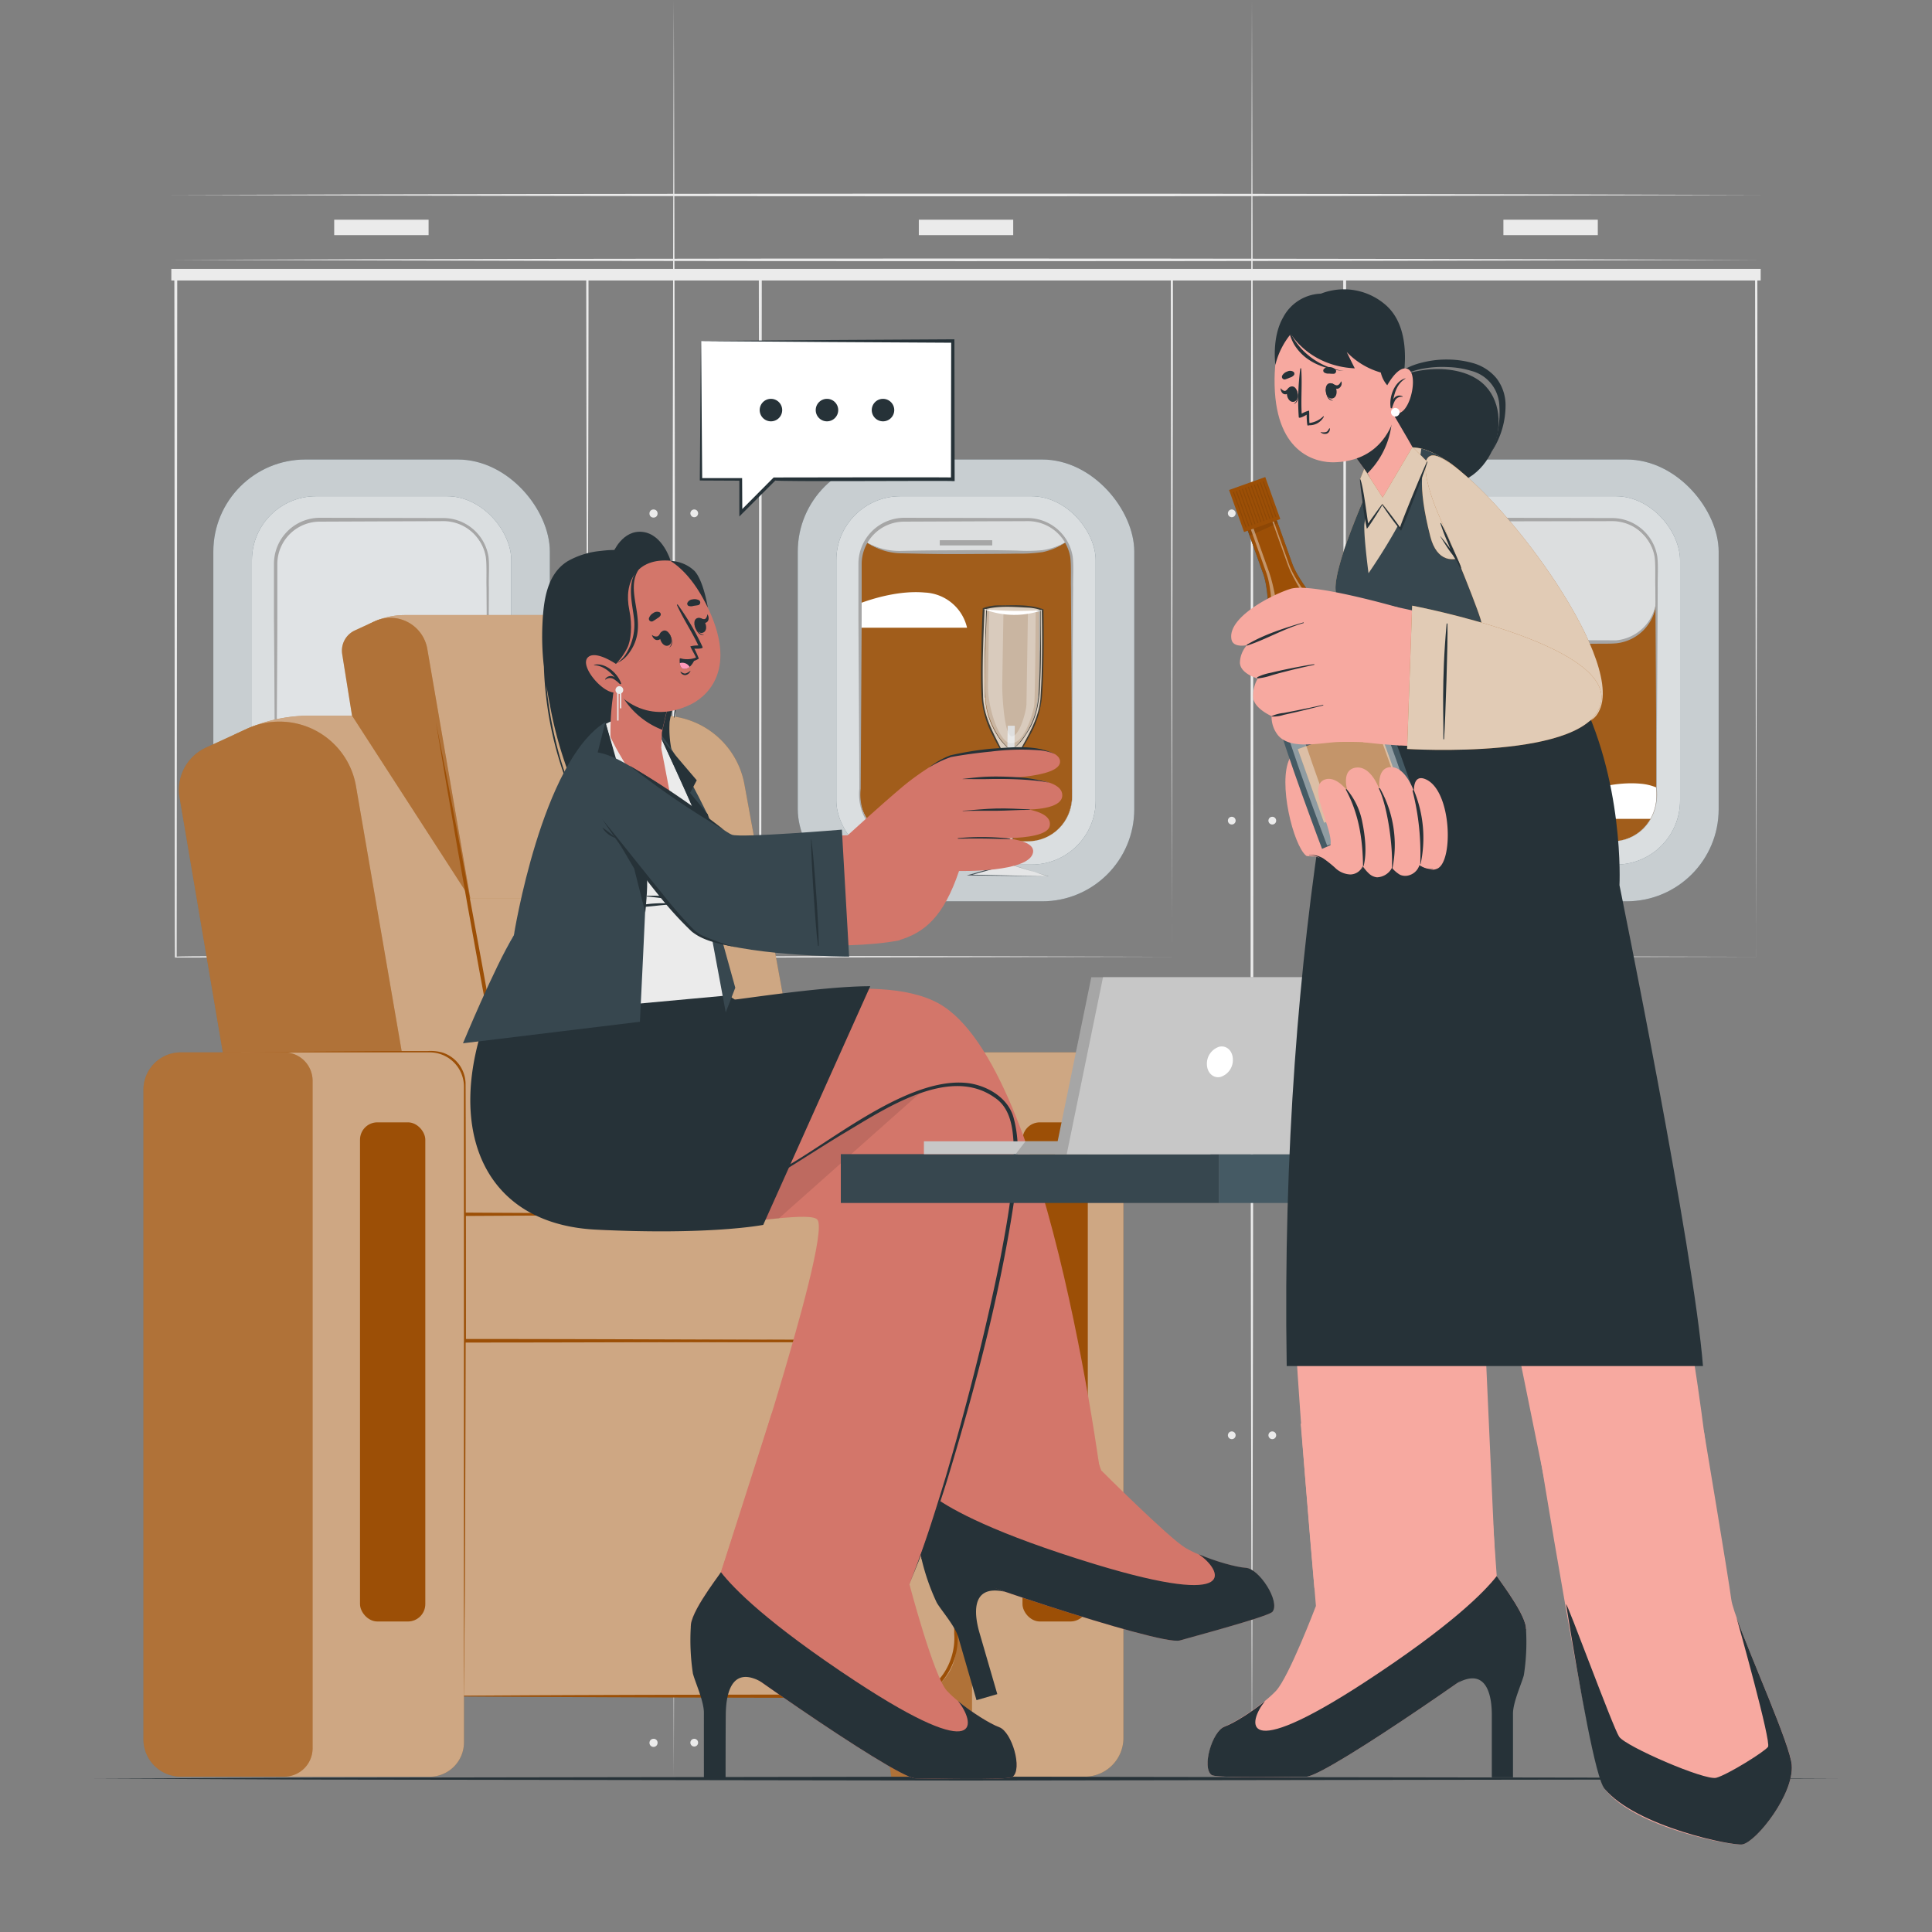 <svg xmlns="http://www.w3.org/2000/svg" viewBox="0 0 500 500"><rect x="0" y="0" width="500" height="500" fill="#808080" stroke="none"/><g id="freepik--background-complete--inject-323"><path d="M330.27,451a1,1,0,1,1-1-1A1,1,0,0,1,330.27,451Z" style="fill:#ebebeb"></path><path d="M319.78,451a1,1,0,1,1-1-1A1,1,0,0,1,319.78,451Z" style="fill:#ebebeb"></path><path d="M330.27,371.5a1,1,0,1,1-1-1.05A1,1,0,0,1,330.27,371.5Z" style="fill:#ebebeb"></path><path d="M319.78,371.5a1,1,0,1,1-1-1.05A1,1,0,0,1,319.78,371.5Z" style="fill:#ebebeb"></path><path d="M330.27,292a1.05,1.05,0,1,1-1-1A1,1,0,0,1,330.27,292Z" style="fill:#ebebeb"></path><path d="M319.78,292a1.05,1.05,0,1,1-1-1A1,1,0,0,1,319.78,292Z" style="fill:#ebebeb"></path><path d="M330.27,212.43a1,1,0,1,1-1-1.05A1,1,0,0,1,330.27,212.43Z" style="fill:#ebebeb"></path><path d="M319.78,212.43a1,1,0,1,1-1-1.05A1,1,0,0,1,319.78,212.43Z" style="fill:#ebebeb"></path><path d="M330.27,132.9a1,1,0,1,1-1-1.05A1,1,0,0,1,330.27,132.9Z" style="fill:#ebebeb"></path><path d="M319.78,132.9a1,1,0,1,1-1-1.05A1,1,0,0,1,319.78,132.9Z" style="fill:#ebebeb"></path><path d="M324,0c.46,147.29.47,312.51,0,459.8-.46-147.29-.45-312.51,0-459.8Z" style="fill:#ebebeb"></path><path d="M180.67,451a1,1,0,1,1-1-1A1,1,0,0,1,180.67,451Z" style="fill:#ebebeb"></path><path d="M170.18,451a1.05,1.05,0,1,1-1.05-1A1,1,0,0,1,170.18,451Z" style="fill:#ebebeb"></path><path d="M180.67,371.5a1,1,0,1,1-1-1.05A1,1,0,0,1,180.67,371.5Z" style="fill:#ebebeb"></path><circle cx="169.13" cy="371.5" r="1.05" style="fill:#ebebeb"></circle><path d="M180.67,292a1,1,0,1,1-2.09,0,1,1,0,0,1,2.09,0Z" style="fill:#ebebeb"></path><circle cx="169.13" cy="291.96" r="1.05" style="fill:#ebebeb"></circle><path d="M180.67,212.43a1,1,0,1,1-1-1.05A1,1,0,0,1,180.67,212.43Z" style="fill:#ebebeb"></path><path d="M170.18,212.43a1.05,1.05,0,1,1-1.05-1.05A1,1,0,0,1,170.18,212.43Z" style="fill:#ebebeb"></path><path d="M180.67,132.9a1,1,0,1,1-1-1.05A1,1,0,0,1,180.67,132.9Z" style="fill:#ebebeb"></path><circle cx="169.13" cy="132.9" r="1.05" style="fill:#ebebeb"></circle><path d="M174.38,0c.46,147.29.46,312.51,0,459.8-.46-147.29-.46-312.51,0-459.8Z" style="fill:#ebebeb"></path><rect x="44.34" y="69.59" width="411.32" height="3" style="fill:#ebebeb"></rect><path d="M455.66,67.25c-131.76.46-279.56.46-411.32,0,131.76-.46,279.56-.46,411.32,0Z" style="fill:#ebebeb"></path><path d="M455.66,50.46c-131.76.46-279.56.46-411.32,0C176.1,50,323.9,50,455.66,50.46Z" style="fill:#ebebeb"></path><rect x="237.79" y="56.86" width="24.43" height="3.99" style="fill:#ebebeb"></rect><rect x="86.49" y="56.86" width="24.43" height="3.99" style="fill:#ebebeb"></rect><rect x="389.08" y="56.86" width="24.43" height="3.99" style="fill:#ebebeb"></rect><path d="M303.25,247.61l-106.72.21c-.1,0-.08-176.65-.15-176.73v-.37h.37l106.78.09c.17.11-.4,176.62-.28,176.8Zm0,0L303,71.09c1.77.65-106.62.22-106.22.38l.37-.38L197,247.6c-1.38-.42,106.59.07,106.28,0Z" style="fill:#ebebeb"></path><path d="M454.49,247.61l-106.71.21c-.1,0-.09-176.65-.16-176.73v-.37H348l106.78.09c.18.11-.4,176.62-.28,176.8Zm0,0-.28-176.52c1.78.65-106.61.22-106.22.38l.38-.38-.16,176.51c-1.37-.42,106.59.07,106.28,0Z" style="fill:#ebebeb"></path><path d="M152,247.61l-106.72.21c-.1,0-.09-176.65-.16-176.73v-.37h.38l106.78.09c.17.11-.41,176.62-.28,176.8Zm0,0-.29-176.52c1.78.65-106.61.22-106.21.38l.37-.38L45.72,247.6c-1.37-.42,106.59.07,106.29,0Z" style="fill:#ebebeb"></path><rect x="55.21" y="118.92" width="87.09" height="114.34" rx="23.83" style="fill:#455a64"></rect><rect x="55.21" y="118.92" width="87.09" height="114.34" rx="23.83" style="fill:#fff;opacity:0.7"></rect><rect x="65.2" y="128.43" width="67.12" height="95.32" rx="16.57" style="fill:#455a64"></rect><rect x="65.2" y="128.43" width="67.12" height="95.32" rx="16.57" style="fill:#fff;opacity:0.8"></rect><rect x="71.33" y="134.46" width="54.86" height="83.27" rx="11.44" style="fill:#455a64;opacity:0.8"></rect><rect x="71.33" y="134.46" width="54.86" height="83.27" rx="11.44" style="fill:#fff;opacity:0.8"></rect><rect x="91.96" y="214.55" width="13.58" height="1.34" style="fill:#a6a6a6"></rect><path d="M114.74,217.73l-32.07.07c-7.41-.06-12.25-6.56-11.52-13.69C71.1,196,71,168.6,70.9,160c0-2.58,0-9.5,0-12v-2a11.92,11.92,0,0,1,11.9-12l32.08.07a11.87,11.87,0,0,1,11.54,10c.29,2.34,0,5.69.1,8.06,0,5.11-.19,34.34-.23,40.1,0,2.58,0,9.52,0,12,.75,7-4.15,13.53-11.49,13.52Zm0,0c7.32,0,12.17-6.47,11.4-13.52,0-2.49,0-9.44,0-12,0-5.93-.2-34.82-.23-40.1-.08-2.25.12-5.77-.19-8a11.14,11.14,0,0,0-10.85-9.24L82.77,135a11,11,0,0,0-11,11v2c0,2.49,0,9.43,0,12,0,8.75-.2,35.79-.25,44.11-.78,7,3.84,13.43,11.17,13.54l32.07.08Z" style="fill:#a6a6a6"></path></g><g id="freepik--Floor--inject-323"><polygon points="24.35 460.3 80.76 460.06 137.17 459.97 250 459.8 362.83 459.97 419.24 460.06 475.65 460.3 419.24 460.55 362.83 460.63 250 460.8 137.17 460.63 80.76 460.55 24.35 460.3" style="fill:#263238"></polygon></g><g id="freepik--Windows--inject-323"><rect x="357.7" y="118.92" width="87.09" height="114.34" rx="23.83" style="fill:#455a64"></rect><rect x="357.7" y="118.92" width="87.09" height="114.34" rx="23.83" style="fill:#fff;opacity:0.7"></rect><rect x="367.68" y="128.43" width="67.12" height="95.32" rx="16.57" style="fill:#455a64"></rect><rect x="367.68" y="128.43" width="67.12" height="95.32" rx="16.57" style="fill:#fff;opacity:0.8"></rect><rect x="373.82" y="134.46" width="54.86" height="83.27" rx="11.44" style="fill:#9C4F06;opacity:0.9"></rect><rect x="373.82" y="134.46" width="54.85" height="31.7" rx="11.44" style="fill:#455a64;opacity:0.9"></rect><rect x="373.82" y="134.46" width="54.85" height="31.7" rx="11.44" style="fill:#fff;opacity:0.8"></rect><path d="M428.67,154.72a11.59,11.59,0,0,1-10.42,11.77c-1.48.13-2.84.08-4.27.1l-12.74.07-12.73-.07c-1.43,0-2.79,0-4.27-.1a11.59,11.59,0,0,1-10.42-11.77,11.46,11.46,0,0,0,10.48,11l16.94-.07,16.95.07a11.46,11.46,0,0,0,10.48-11Z" style="fill:#a6a6a6"></path><rect x="394.45" y="163.09" width="13.58" height="1.34" style="fill:#a6a6a6"></rect><path d="M401.34,182.08H373.82v-5.44C379.67,175.36,392,174,401.34,182.08Z" style="fill:#fff"></path><path d="M428.67,203.8v2.49a11.39,11.39,0,0,1-1.48,5.63H375.31a11.29,11.29,0,0,1-1.49-5.63v-6.95a33.39,33.39,0,0,1,12.39-2.88c14.44,0,18.71,10.3,18.71,10.3s10.19-4.8,19.64-3.94A13.55,13.55,0,0,1,428.67,203.8Z" style="fill:#fff"></path><path d="M417.23,217.73l-32.07.07c-7.41-.06-12.25-6.56-11.52-13.69-.05-8.15-.2-35.51-.25-44.11,0-2.58,0-9.5,0-12v-2a11.92,11.92,0,0,1,11.9-12l32.08.07a11.88,11.88,0,0,1,11.54,10c.29,2.34.05,5.69.1,8.06,0,5.11-.19,34.34-.23,40.1,0,2.58,0,9.52,0,12,.74,7-4.15,13.53-11.49,13.52Zm0,0c7.32,0,12.17-6.47,11.4-13.52,0-2.49,0-9.44,0-12,0-5.93-.21-34.82-.23-40.1-.09-2.25.12-5.77-.19-8a11.14,11.14,0,0,0-10.85-9.24l-32.07.06a11,11,0,0,0-11,11v2c0,2.49,0,9.43,0,12-.05,8.75-.2,35.79-.25,44.11-.78,7,3.84,13.43,11.17,13.54l32.07.08Z" style="fill:#a6a6a6"></path><rect x="206.46" y="118.92" width="87.09" height="114.34" rx="23.83" style="fill:#455a64"></rect><rect x="206.46" y="118.92" width="87.09" height="114.34" rx="23.83" style="fill:#fff;opacity:0.7"></rect><rect x="216.44" y="128.43" width="67.12" height="95.32" rx="16.57" style="fill:#455a64"></rect><rect x="216.44" y="128.43" width="67.12" height="95.32" rx="16.57" style="fill:#fff;opacity:0.8"></rect><rect x="222.57" y="134.46" width="54.86" height="83.27" rx="11.44" style="fill:#9C4F06;opacity:0.9"></rect><path d="M275.92,140.24a16.61,16.61,0,0,1-9,2.65H233.08a16.64,16.64,0,0,1-9-2.65,11.5,11.5,0,0,1,10-5.78H266A11.5,11.5,0,0,1,275.92,140.24Z" style="fill:#455a64;opacity:0.9"></path><path d="M275.92,140.24a16.61,16.61,0,0,1-9,2.65H233.08a16.64,16.64,0,0,1-9-2.65,11.5,11.5,0,0,1,10-5.78H266A11.5,11.5,0,0,1,275.92,140.24Z" style="fill:#fff;opacity:0.8"></path><path d="M224.08,140.24a17.38,17.38,0,0,0,9.41,2.33l3.3-.07c4.4-.08,8.81-.07,13.21-.11s8.81,0,13.21.1a42.06,42.06,0,0,0,6.55-.11,17.21,17.21,0,0,0,6.16-2.14,16.33,16.33,0,0,1-6.07,2.64,41.85,41.85,0,0,1-6.64.4c-4.4.07-8.81.07-13.21.1s-8.81,0-13.21-.11l-3.3-.07a16.29,16.29,0,0,1-9.41-3Z" style="fill:#a6a6a6"></path><rect x="243.21" y="139.81" width="13.58" height="1.34" style="fill:#a6a6a6"></rect><path d="M250.27,162.45h-27.7v-6.32c3.69-1.36,10.4-3.36,16.78-2.78A11.76,11.76,0,0,1,250.27,162.45Z" style="fill:#fff"></path><path d="M266,217.73l-32.08.07c-7.41-.06-12.25-6.56-11.52-13.69,0-8.15-.2-35.51-.24-44.11,0-2.58,0-9.5,0-12v-2A11.92,11.92,0,0,1,234,134l32.08.07a11.86,11.86,0,0,1,11.54,10c.29,2.34.06,5.69.11,8.06-.05,5.11-.2,34.34-.24,40.1,0,2.58,0,9.52,0,12,.74,7-4.15,13.53-11.49,13.52Zm0,0c7.31,0,12.17-6.47,11.39-13.52,0-2.49,0-9.44,0-12,0-5.93-.2-34.82-.23-40.1-.08-2.25.12-5.77-.19-8a11.13,11.13,0,0,0-10.85-9.24L234,135a11,11,0,0,0-11,11v2c0,2.49,0,9.43,0,12-.05,8.75-.2,35.79-.25,44.11-.79,7,3.83,13.43,11.16,13.54l32.08.08Z" style="fill:#a6a6a6"></path></g><g id="freepik--character-1--inject-323"><path d="M236.74,272.35h44a10,10,0,0,1,10,10V449.79a10,10,0,0,1-10,10h-44a0,0,0,0,1,0,0V272.35A0,0,0,0,1,236.74,272.35Z" style="fill:#9C4F06"></path><path d="M236.74,272.35h44a10,10,0,0,1,10,10V449.79a10,10,0,0,1-10,10h-44a0,0,0,0,1,0,0V272.35A0,0,0,0,1,236.74,272.35Z" style="fill:#fff;opacity:0.5"></path><path d="M243.67,459.8h-13L202.29,272.35h41.38c4.35,0,7.88,4.37,7.88,9.76V450C251.55,455.43,248,459.8,243.67,459.8Z" style="fill:#9C4F06"></path><g style="opacity:0.2"><path d="M243.67,459.8h-13L202.29,272.35h41.38c4.35,0,7.88,4.37,7.88,9.76V450C251.55,455.43,248,459.8,243.67,459.8Z" style="fill:#fff"></path></g><rect x="264.62" y="290.46" width="16.9" height="129.18" rx="4.5" style="fill:#9C4F06"></rect><path d="M217.2,337.49h-102L60.63,190.14l2.15-1a40.2,40.2,0,0,1,17.31-3.92h91.25A21.67,21.67,0,0,1,192.66,203Z" style="fill:#9C4F06"></path><g style="opacity:0.5"><path d="M217.2,337.49h-102L60.63,190.14l2.15-1a40.2,40.2,0,0,1,17.31-3.92h91.25A21.67,21.67,0,0,1,192.66,203Z" style="fill:#fff"></path></g><path d="M115.23,337.49H68.71l-22.22-131a12,12,0,0,1,6.79-13l10.66-4.9a20.09,20.09,0,0,1,28.15,14.65Z" style="fill:#9C4F06"></path><g style="opacity:0.2"><path d="M115.23,337.49H68.71l-22.22-131a12,12,0,0,1,6.79-13l10.66-4.9a20.09,20.09,0,0,1,28.15,14.65Z" style="fill:#fff"></path></g><path d="M175.72,232.57h-54l-26.32-71,1-.5a19.46,19.46,0,0,1,8.35-1.89h48.83a10.46,10.46,0,0,1,10.28,8.58Z" style="fill:#9C4F06"></path><g style="opacity:0.5"><path d="M175.72,232.57h-54l-26.32-71,1-.5a19.46,19.46,0,0,1,8.35-1.89h48.83a10.46,10.46,0,0,1,10.28,8.58Z" style="fill:#fff"></path></g><path d="M121.72,232.57,91.1,185.19l-2.52-15.78a5.75,5.75,0,0,1,3.27-6.26L97,160.78a9.68,9.68,0,0,1,13.57,7.07Z" style="fill:#9C4F06"></path><g style="opacity:0.2"><path d="M121.72,232.57,91.1,185.19l-2.52-15.78a5.75,5.75,0,0,1,3.27-6.26L97,160.78a9.68,9.68,0,0,1,13.57,7.07Z" style="fill:#fff"></path></g><path d="M167.36,186.77c8.09,40.62,16.34,85.91,23.14,126.8-8.08-40.66-16.36-85.93-23.14-126.8Z" style="fill:#9C4F06"></path><path d="M112.8,186.77c8.08,40.62,16.33,85.91,23.13,126.8-8.08-40.66-16.35-85.93-23.13-126.8Z" style="fill:#9C4F06"></path><path d="M119.39,314.26H235.23a12.18,12.18,0,0,1,12.18,12.18v8.4A12.18,12.18,0,0,1,235.23,347H119.39a0,0,0,0,1,0,0V314.26A0,0,0,0,1,119.39,314.26Z" style="fill:#9C4F06"></path><path d="M119.39,314.26H235.23a12.18,12.18,0,0,1,12.18,12.18v8.4A12.18,12.18,0,0,1,235.23,347H119.39a0,0,0,0,1,0,0V314.26A0,0,0,0,1,119.39,314.26Z" style="fill:#fff;opacity:0.5"></path><path d="M110.07,347H234.89a12.52,12.52,0,0,1,12.52,12.52v66.85a12.52,12.52,0,0,1-12.52,12.52H110.07a0,0,0,0,1,0,0V347A0,0,0,0,1,110.07,347Z" style="fill:#9C4F06"></path><path d="M110.07,347H234.89a12.52,12.52,0,0,1,12.52,12.52v66.85a12.52,12.52,0,0,1-12.52,12.52H110.07a0,0,0,0,1,0,0V347A0,0,0,0,1,110.07,347Z" style="fill:#fff;opacity:0.5"></path><path d="M62.46,272.35c9.23-.1,32.46-.32,41.37-.34l6.89,0a11.54,11.54,0,0,1,3.53.32,8.6,8.6,0,0,1,6.24,8c.13,39.37,0,91.52-.19,131l-.23,27.58-.23-27.58c-.25-39.54-.28-91.59-.22-131a7.82,7.82,0,0,0-5.59-7.27,10.93,10.93,0,0,0-3.31-.33l-6.89,0c-8.82,0-32.28-.24-41.37-.33Z" style="fill:#9C4F06"></path><path d="M235.23,314.26c-28.69.06-86.47.26-115.16.43l.43-.43.06,32.75-.49-.48c29.21,0,72,.16,101.14.31l10.11.05c1.68,0,3.38.07,5.05,0A12.13,12.13,0,0,0,247,337.61c.63-2.85.22-7.13.34-10.08.64-6.9-5.15-13.42-12.14-13.27Zm0,0a12.24,12.24,0,0,1,11.56,8.28c1.05,2.79.54,7.1.66,10,.46,5.15-1.52,10.39-6.25,12.94-3,1.83-6.53,1.6-9.88,1.61-33.38.18-78.21.36-111.74.36V347l.06-32.75v-.43h.43c28.71.17,86.46.37,115.16.43Z" style="fill:#9C4F06"></path><path d="M113.69,438.9c35.24-.31,82.23-.32,117.29-.4h2.67c8.48.72,13.87-8,13.3-15.69,0-13.11,0-34.83,0-48-.12-3.56.33-12.48-.25-15.9-.85-5-4.33-10-9.46-11.24-1.43-.47-3.71-.2-5.21-.29h-5.34l-21.32,0c-21.24,0-64.07-.19-85.3-.33,21.29-.13,64-.33,85.3-.33l21.32,0H232a25,25,0,0,1,5.4.29c5.49,1.31,9.17,6.51,10.1,11.85.61,3.53.2,12.36.33,16.05,0,13.17,0,34.84,0,48,.54,8.17-5.23,17.26-14.21,16.5H231c-35,0-82.13-.15-117.29-.4Z" style="fill:#9C4F06"></path><path d="M62.46,272.35h48.73a8.88,8.88,0,0,1,8.88,8.88v169.7a8.88,8.88,0,0,1-8.88,8.88H62.46a0,0,0,0,1,0,0V272.35A0,0,0,0,1,62.46,272.35Z" style="fill:#9C4F06"></path><path d="M62.46,272.35h48.73a8.88,8.88,0,0,1,8.88,8.88v169.7a8.88,8.88,0,0,1-8.88,8.88H62.46a0,0,0,0,1,0,0V272.35A0,0,0,0,1,62.46,272.35Z" style="fill:#fff;opacity:0.5"></path><path d="M46.8,272.35H73.54a7.36,7.36,0,0,1,7.36,7.36V452.44a7.36,7.36,0,0,1-7.36,7.36H46.8a9.68,9.68,0,0,1-9.68-9.68V282A9.68,9.68,0,0,1,46.8,272.35Z" style="fill:#9C4F06"></path><g style="opacity:0.2"><path d="M46.8,272.35H73.54a7.36,7.36,0,0,1,7.36,7.36V452.44a7.36,7.36,0,0,1-7.36,7.36H46.8a9.68,9.68,0,0,1-9.68-9.68V282A9.68,9.68,0,0,1,46.8,272.35Z" style="fill:#fff"></path></g><rect x="93.17" y="290.46" width="16.9" height="129.18" rx="4.5" style="fill:#9C4F06"></rect><path d="M329.28,417.13c-.72.91-11.89,4.09-24,7.42-5.2,1.43-63.68-18.43-66.33-20.49s2.73-15.38,3-16.53L225.9,350.45l43.35-13.27L285,380.54s17.42,17.41,21.72,20,12.31,5,15.68,5.23S331.35,414.51,329.28,417.13Z" style="fill:#d3766a"></path><path d="M239,404.06c2.64,2.06,61.12,21.92,66.32,20.49,12.09-3.33,23.26-6.51,24-7.43,2.06-2.61-3.41-11.14-6.89-11.37-2.58-.17-7.91-1.67-12.16-3.49h0c5.67,3.89,11.57,14.25-26.87,2.56-26.08-7.95-37.05-14.11-41.4-17.24C241.58,389,236.39,402,239,404.06Z" style="fill:#263238"></path><path d="M238.43,403.16a57,57,0,0,0,4,11.6c1.16,2,4.77,6.08,5.6,9S252.72,440,252.72,440l5.38-1.56-4.61-15.88c-1.08-3.7-2.86-12.68,6.46-10.63Z" style="fill:#263238"></path><path d="M134.66,310.38c16.31,16.65,74.09.92,76.94,5.35,3.6,5.62-25,91.12-25,91.12L235.36,410s39.51-99,25.26-123.72c-9.66-16.77-51.87-7.89-77.3-9.87-7.67-.6-11.93-16.18-11.93-16.18l-45.21,2S116,291.34,134.66,310.38Z" style="fill:#d3766a"></path><path d="M244.34,277.33l-42.78,38c-17.93,1.66-54.47,7.79-66.9-4.91-18-18.42-9.1-46.3-8.51-48.09a.41.41,0,0,1,0-.09l45.2-2s4.26,15.58,11.93,16.18c1.1.08,2.25.15,3.42.2l1.2.05c.71,0,1.44,0,2.16,0s1.35,0,2,0c1.5,0,3,0,4.61,0C212.63,276.43,231,274.79,244.34,277.33Z" style="opacity:0.1"></path><path d="M262,459.87c-.94.67-12.56.58-25.1.36-5.39-.09-55.89-35.65-57.85-38.37s7-14,7.53-15l13.13-41.06,49.74.45L235.36,410s6.29,23.88,9.69,27.56,10.39,8.27,13.56,9.44S264.74,457.94,262,459.87Z" style="fill:#d3766a"></path><path d="M179.06,421.86c2,2.72,52.46,38.28,57.85,38.37,12.54.22,24.16.32,25.1-.36,2.72-1.93-.13-11.66-3.4-12.86-2.42-.89-7.12-3.83-10.68-6.78h0c4.35,5.34,7.08,16.94-26.49-5.12-22.78-15-31.58-24-34.86-28.23C185.81,408.15,177.15,419.19,179.06,421.86Z" style="fill:#263238"></path><path d="M178.79,420.85a57.84,57.84,0,0,0,.53,12.24c.56,2.21,2.86,7.18,2.85,10.17s0,16.92,0,16.92l5.61,0s0-12.69.05-16.54.83-13,9.2-8.37Z" style="fill:#263238"></path><path d="M285.81,389l-42.46-1.76s31.29-91,14.71-103.41c-4.6-3.45-14.33-4.3-25.62,1.17-16.85,8.16-36.07,24.14-54.57,30.48-17.33,5.94-38.36,2.08-45.88-5.5-15.78-15.92-5.8-47.75-5.8-47.75l62.05-5s-.9.79,2.18,3.29c0,0,36.18-9.86,52.47-.85C272.28,275.85,285.81,389,285.81,389Z" style="fill:#d3766a"></path><path d="M165.1,318.09c14.75-1.27,27.55-9.62,39.91-17.09,12.25-7.28,31.58-22.92,46.15-20.6,4.87.86,9.89,3.94,11.19,9,1.92,7.19.89,14.75,0,22-3.67,24.13-10,47.8-17.06,71.12a290.1,290.1,0,0,1-10,27.51c3.69-9,6.58-18.35,9.42-27.67,5.49-18.69,10.32-37.61,14.18-56.7,1.8-9.52,3.6-19.19,3.46-28.89-.17-4.62-.74-9.95-4.93-12.71-12-8.56-29.06,3.38-39.78,9.68-15.89,9.64-33.63,22.9-52.61,24.37Z" style="fill:#263238"></path><path d="M225.22,255.23,197.52,317s-13.64,2.71-43.28,1.23-39.11-26.57-28.05-56.05l62.05-5a8.94,8.94,0,0,0,1.92,1.49C190.67,258.78,213,255.22,225.22,255.23Z" style="fill:#263238"></path><g style="opacity:0.8"><path d="M271.28,226.78l-9.22-2.91.36-22.87h0a39.61,39.61,0,0,1,.53-4.09c.52-2.85,5.87-8.76,6.47-16.13.69-8.6.39-23,.39-23s-1.17-.86-7.62-1-7.65.71-7.65.71-.76,14.35-.34,23c.35,7.39,5.52,13.47,5.94,16.34.32,2.11.41,3.87.42,4.08h0l-.36,22.88-9.31,2.62ZM255,180.55c-.13-2.87-.12-6.7-.06-10.41,0-1.44.05-2.25.05-2.25h0c.13-5.45.36-10.09.36-10.09a35,35,0,0,0,13.78.23s.07,4.65,0,10.1v.1c0,.67.06,4.86-.27,10.37,0,.38-.05.77-.07,1.16s0,.69-.08,1A20.55,20.55,0,0,1,263,193.06a.69.69,0,0,1-.13.11,2.11,2.11,0,0,1-.23.19l0,0a1.65,1.65,0,0,1-.93.4,1,1,0,0,1-.43-.12,2.65,2.65,0,0,1-.48-.3C258.66,191.82,255.1,186.23,255,180.55Z" style="fill:#ebebeb"></path><path d="M271.28,226.78c0-.05-9.31-2.81-9.27-2.91l.27-22.87c0-.2,0-.13.17-.14l-.14.13a18,18,0,0,1,1-5.51c2.54-4.89,5.8-9.7,6-15.38.26-3.7.33-7.42.37-11.14s0-7.43-.06-11.15l.09.18a12.34,12.34,0,0,0-3.66-.73c-3.72-.18-7.75-.56-11.35.5l.11-.19c-.33,7.42-.65,14.86-.4,22.28,0,5.67,3.1,10.57,5.48,15.54.69,1.51.63,3.92.86,5.55,0-1-.4,22.86-.4,22.9V224l-.1,0L251,226.56l0-.21,20.36.43Zm0,0-20.36-.22h-.72l.69-.2,9.3-2.65c-.28.78.31-23,.22-22.76l0-.12c-.06,0-.06.21,0,.24l0-.11-.28-2.77c-.09-2.83-1.94-5.11-3.08-7.61A25.06,25.06,0,0,1,254,179.86c-.16-3.72-.12-7.44-.05-11.16s.19-7.53.39-11.29a11.39,11.39,0,0,1,4-.74c3.88,0,7.91-.36,11.62,1l.09.05v.12c.09,7.45.12,14.89-.39,22.33a25,25,0,0,1-3.4,10.59c-1.25,2.47-3.12,4.71-3.37,7.53-.14,1-.25,1.93-.32,2.89h-.14c.34-.84-.44,22.87-.33,22.73-.22-.11,9.21,2.91,9.17,2.91Z" style="fill:#263238"></path><path d="M255,180.55c0-3.53-.17-9.64-.08-12.66l.3-10.09v-.16a34.06,34.06,0,0,0,13.86.2l.25-.06V158c0,6.13.21,12.26-.14,18.39-.08,4.62-.78,9.31-3.37,13.24-1,1.55-2.11,3.29-3.82,4.15-1.07.3-1.94-1-2.59-1.66a20.06,20.06,0,0,1-4.41-11.6Zm0,0a20.05,20.05,0,0,0,4.52,11.51c.61.61,1.48,1.84,2.42,1.59,1.64-.86,2.68-2.58,3.68-4.11,2.52-3.93,3.15-8.56,3.18-13.14.24-5.31.05-13,.12-18.36l.26.19a34.47,34.47,0,0,1-13.87-.31l.16-.11L255,167.89c-.11,3,0,9.13-.06,12.66Z" style="fill:#263238"></path></g><path d="M262.55,193.39a1.65,1.65,0,0,1-.93.4,1,1,0,0,1-.43-.12,2.65,2.65,0,0,1-.48-.3h0l.09-5.55,1.83,0Z" style="fill:#ebebeb"></path><path d="M268.85,178.6c0,.38-.05.77-.07,1.16s0,.69-.08,1A20.55,20.55,0,0,1,263,193.06a.69.69,0,0,1-.13.11,2.11,2.11,0,0,1-.23.19l0,0a1.65,1.65,0,0,1-.93.4,1,1,0,0,1-.43-.12,2.65,2.65,0,0,1-.48-.3c-2-1.55-5.61-7.14-5.74-12.82-.13-2.87-.12-6.7-.06-10.41,0-1.44.05-2.25.05-2.25h0c.13-5.45.36-10.09.36-10.09a35,35,0,0,0,13.78.23s.07,4.65,0,10.1v.1C269.13,168.9,269.18,173.09,268.85,178.6Z" style="fill:#dbdbdb;opacity:0.7"></path><path d="M269.84,157.88a22,22,0,0,1-15.27-.24,85.6,85.6,0,0,0,15.27.24Z" style="fill:#fff"></path><path d="M256,158s-.26,16-.31,19.29c-.1,6.07,3,15,5.94,15.08,3.61.06,5.72-8.08,6-9.66s.4-24.46.4-24.46-.45.08-2,.25c0,0-.33,20.77-.38,23.65,0,1.82-1.8,8.43-3.79,8.4s-2.51-11-2.48-13.2.31-18.8.31-18.8A35.84,35.84,0,0,1,256,158Z" style="fill:#fff;opacity:0.3"></path><path d="M141.31,180.1c-.28-2.49-.48-5-.55-7.51a69.88,69.88,0,0,1-.39-10.82c.28-6,1-13.12,6.57-16.55a21.3,21.3,0,0,1,8.53-2.64c3.08-.39,6.38-.46,9.2,1a8.1,8.1,0,0,1,2.8,2.47A19.52,19.52,0,0,1,173.3,149c2.22,1.12,3.65,3.58,4.57,5.79a32.79,32.79,0,0,1,2,8.35,19.8,19.8,0,0,1-.17,7.86,41.84,41.84,0,0,1-2.63,6.53,24.28,24.28,0,0,0-2.51,8.08.08.08,0,1,1-.15,0c.23-4.58,2.83-8.56,4.3-12.8a18,18,0,0,0,.94-7.49,44.29,44.29,0,0,0-1.51-8.64c-.71-2.38-1.87-5.09-3.83-6.79a.94.94,0,0,1,.1.1c2.19,2.29,3.05,5.47,3.63,8.5a35.62,35.62,0,0,1,.64,10.3,33.8,33.8,0,0,1-2.59,9,35.85,35.85,0,0,0-2.79,9,27.29,27.29,0,0,0,1.13,9.78,39.58,39.58,0,0,1,1.63,9.4,13.86,13.86,0,0,1-2.55,8.1c-3.13,4.37-9.81,7.67-14.73,4.15a17.46,17.46,0,0,1-3.2-3.17,43.26,43.26,0,0,1-2.88-3.88A53.78,53.78,0,0,1,147.9,202a102.3,102.3,0,0,1-5.59-19.58c-.33-1.64-.62-3.28-.89-4.94a99.1,99.1,0,0,0,1.69,11.19c1.41,6.65,3.34,13.42,6.67,19.39a43.35,43.35,0,0,0,2.85,4.47c1.14,1.56,2.42,3,3.65,4.46a.09.09,0,0,1-.13.13,35.08,35.08,0,0,1-6-7.68,47.51,47.51,0,0,1-4.25-9.18A91.94,91.94,0,0,1,141.31,180.1Z" style="fill:#263238"></path><path d="M187.57,257.69l-63.51,5.83S128.74,248.71,133,242c0,0,7.82-32.57,14.14-43.86,9.31-16.62,19.44-13.38,24.14-7.41,4.9,6.23,15.4,28.63,16.3,32.35,1.48,6.17-4.08,12.52-4.08,12.52Z" style="fill:#ebebeb"></path><path d="M167.46,231.83a45.68,45.68,0,0,1,7.57.39c1.25.19,2.49.44,3.72.72.62.14,1.24.26,1.86.37a7.11,7.11,0,0,0,1.95.16c.06,0,.07.09,0,.1a12.49,12.49,0,0,1-1.83.2,12,12,0,0,1-1.8-.14c-1.27-.18-2.53-.42-3.8-.61-2.55-.39-5.11-.78-7.68-1C167.34,232.05,167.34,231.83,167.46,231.83Z" style="fill:#263238"></path><path d="M161.64,235.09a50.85,50.85,0,0,1,6.13-1.13c1-.12,2.07-.17,3.11-.2h1.49c.55,0,1.1.09,1.64.09.06,0,.07.1,0,.1-.52,0-1,.13-1.54.19l-1.55.15c-1,.11-2.06.23-3.1.32-2.06.19-4.12.4-6.18.67C161.55,235.3,161.54,235.12,161.64,235.09Z" style="fill:#263238"></path><path d="M156.67,186.87s10.59,38.51,10.59,41.56c0,2.33-1.65,36-1.65,36L119.82,270s8.08-19.52,13.17-28C133,242,140.16,197.09,156.67,186.87Z" style="fill:#37474f"></path><path d="M170.36,189.42s13.48,28.85,14,32.44-1.85,11.61-1.85,11.61L187.82,262l2.47-6.37-5.6-20.19s4-6.69,3.38-12S175.1,193.87,170.36,189.42Z" style="fill:#37474f"></path><path d="M158,190.62c.27,1.21,5.95,9.06,11.46,8.85,1.79-.07,1.83-9.87,1.83-9.87l.16-.72,2.35-10.12L161.92,171l-1.71-1s-.46,2.81-1,6.31c0,.16-.05.33-.08.5s-.07.38-.09.57c-.09.52-.18,1.06-.25,1.59s-.12.8-.17,1.23-.1.84-.16,1.27A67.44,67.44,0,0,0,158,190.62Z" style="fill:#d3766a"></path><path d="M159.21,176.32a20.85,20.85,0,0,0,12.2,12.56l2.35-10.12L161.92,171l-1.71-1S159.75,172.82,159.21,176.32Z" style="fill:#263238"></path><path d="M173.55,145.17a9.47,9.47,0,0,1,6.19,2.59c2.36,2.55,3.45,9.51,3.45,9.51Z" style="fill:#263238"></path><path d="M183.42,157.76c7.7,16.51-1.32,23-4.88,24.65-3.24,1.5-14.44,6.21-23.81-9.42s-4.12-24.44,3.09-28.27S175.72,141.24,183.42,157.76Z" style="fill:#d3766a"></path><path d="M180.75,156.6c-.43.1-.83.13-1.26.2a2.05,2.05,0,0,1-1.32,0,.66.66,0,0,1-.29-.75,1.61,1.61,0,0,1,1.36-.93,2.43,2.43,0,0,1,1.71.25A.71.71,0,0,1,180.75,156.6Z" style="fill:#263238"></path><path d="M168.91,160.79a10.76,10.76,0,0,0,1.07-.68c.41-.27.77-.44,1-.91a.66.66,0,0,0-.28-.75,1.65,1.65,0,0,0-1.64.21,2.41,2.41,0,0,0-1.11,1.32A.7.7,0,0,0,168.91,160.79Z" style="fill:#263238"></path><path d="M173.23,164s-.07.1,0,.14c.51,1.15.89,2.56,0,3.37,0,0,0,.08,0,.06C174.42,166.88,173.9,165,173.23,164Z" style="fill:#263238"></path><path d="M171.7,163.21c-1.93.61-.57,4.43,1.22,3.87S173.32,162.7,171.7,163.21Z" style="fill:#263238"></path><path d="M171,163.68c-.25.34-.44.84-.83,1a1.51,1.51,0,0,1-1.39-.34s-.06,0-.05.07c.25.73.8,1.38,1.63,1.21s1-1,1-1.79C171.32,163.71,171.13,163.55,171,163.68Z" style="fill:#263238"></path><path d="M179.74,161.63s.11,0,.13.07c.38,1.2,1,2.5,2.23,2.51,0,0,.06.06,0,.07C180.75,164.57,179.91,162.82,179.74,161.63Z" style="fill:#263238"></path><path d="M180.35,160c1.86-.82,3.37,2.94,1.65,3.71S178.8,160.7,180.35,160Z" style="fill:#263238"></path><path d="M181.24,160c.38.08.82.32,1.18.2s.56-.67.67-1.16c0-.05,0,0,.08,0,.31.72.37,1.56-.27,2s-1.29-.06-1.75-.7C181.07,160.16,181.09,159.91,181.24,160Z" style="fill:#263238"></path><path d="M176.2,173.87c.37.2.77.51,1.22.42a3.33,3.33,0,0,0,1.21-.66s.09,0,.07,0a1.67,1.67,0,0,1-1.35,1.09,1.34,1.34,0,0,1-1.25-.8C176.06,173.89,176.15,173.84,176.2,173.87Z" style="fill:#263238"></path><path d="M179.7,167.87a27,27,0,0,1,1.14,2.53c0,.08-.16.18-.44.3,0,0,0,0,0,0a4.21,4.21,0,0,1-4.38-.16.09.09,0,0,1,.09-.16,6.4,6.4,0,0,0,4-.2c0-.26-1.56-2.85-1.43-2.91a7.72,7.72,0,0,1,2.05-.22c-1.67-3.58-3.91-6.86-5.52-10.44-.06-.13.12-.24.2-.13a64.55,64.55,0,0,1,6.43,11C182,167.94,180.09,167.9,179.7,167.87Z" style="fill:#263238"></path><path d="M179.79,170.58a4.79,4.79,0,0,1-1.31,2,2.14,2.14,0,0,1-1.2.5c-1,.08-1.27-.73-1.35-1.48a4.9,4.9,0,0,1,0-1.21A6.15,6.15,0,0,0,179.79,170.58Z" style="fill:#263238"></path><path d="M178.48,172.6a2.14,2.14,0,0,1-1.2.5c-1,.08-1.27-.73-1.35-1.48A2.19,2.19,0,0,1,178.48,172.6Z" style="fill:#ff9abb"></path><path d="M155.45,174.77c1.91-.68,5.09-3.5,6.84-7,1-1.9,1.43-5.78.57-9.93-1.5-7.25,1.92-13.52,10.69-12.72,0,0-2-6.84-7.22-7.46s-7.64,5.32-7.64,5.32-9.59,3.07-11.49,12.17S155.45,174.77,155.45,174.77Z" style="fill:#263238"></path><path d="M159.67,172s-5.68-4-7.62-1.77,3.7,8.94,6.93,9a3.08,3.08,0,0,0,3.31-3Z" style="fill:#d3766a"></path><path d="M153.71,172.07s0,.08,0,.08c2.29.08,4,1.55,5.45,3.2a1.7,1.7,0,0,0-2.55.43c0,.06,0,.12.09.09a1.91,1.91,0,0,1,2.19-.09,9,9,0,0,1,1.51,1.24c.16.15.45-.07.31-.25,0,0,0,0,0,0C159.82,174.17,156.54,171.33,153.71,172.07Z" style="fill:#263238"></path><path d="M161.29,178.58a1,1,0,1,1-1-1A1,1,0,0,1,161.29,178.58Z" style="fill:#ebebeb"></path><rect x="159.72" y="178.99" width="0.36" height="7.49" style="fill:#ebebeb"></rect><rect x="160.44" y="178.99" width="0.36" height="4.32" style="fill:#ebebeb"></rect><path d="M165.84,146.63c-5.25,6.42,3.27,14.68-3.46,22.92a7.27,7.27,0,0,1-2.76,2.07,7.63,7.63,0,0,0,2.36-2.37,14.11,14.11,0,0,0,2.06-9.53c-.52-4.21-2.1-9.92,1.8-13.09Z" style="fill:#263238"></path><path d="M158,190.62c1.61,4.22,8.79,14.69,10.41,17.85s6.81,12,7.35,11.64-4.64-26.51-4.64-26.51Z" style="fill:#d3766a"></path><path d="M156.67,186.87l-4.81,19L160,208.1l-2.18,6,6.29,10.65L167,236.15s.7-6.67.42-8.88C166.49,220.2,156.67,186.87,156.67,186.87Z" style="fill:#263238"></path><path d="M171.21,191.24s12.8,27.36,13.2,30.62-1.85,11.61-1.85,11.61,2.85-6.88,2.85-11.61c0-.69-2.22-11.1-2.22-11.1l-4.6-5.55,1.73-3.27Z" style="fill:#263238"></path><path d="M152.18,205.16C166,226.7,180.6,241.1,183.1,241.87c6.66,2,34.8,4.37,49.46,1.52,3.7-.72-8.53-27.35-12.56-27.25-8.52.21-27,1.78-30.78.64-3.46-1.05-14.93-11.14-26.39-17.67C151.81,192.83,145.74,195.15,152.18,205.16Z" style="fill:#d3766a"></path><path d="M219.09,216.44s8.73-8,14.68-13c3.32-2.77,9.44-7,12.81-7.94,5-1.38,27-3.94,27.75,1.38.66,4.81-18.49,4.6-18.49,4.6s19.35-1.5,19.08,4.44S253,208.76,253,208.76s19.92-1.09,18.67,5c-.94,4.59-20.67,2.88-20.67,2.88s17.12-.83,16.36,3.94c-.84,5.27-19.16,4.83-19.16,4.83-4,11.8-8.84,16-15.81,18C231.12,243.83,219.09,216.44,219.09,216.44Z" style="fill:#d3766a"></path><path d="M249.11,201.59c2.27-.26,4.56-.54,6.84-.6s4.57,0,6.84.13a38.46,38.46,0,0,1,8.81,1.45c-5.2-1.08-13.37-1-15.66-.95s-4.55,0-6.83,0A0,0,0,1,1,249.11,201.59Z" style="fill:#263238"></path><path d="M249.16,209.83c2.91-.21,5.79-.52,8.71-.59s5.67.1,8.57.23c.22,0,.14.12-.08.12-2.91,0-5.59.21-8.5.24s-5.81-.06-8.7.07C249.12,209.9,249.12,209.83,249.16,209.83Z" style="fill:#263238"></path><path d="M247.94,216.91a65,65,0,0,1,13.38.12c.22,0,.1.15-.12.15-4.45-.12-7.94-.25-13.24-.11C247.87,217.07,247.84,216.92,247.94,216.91Z" style="fill:#263238"></path><path d="M240.46,198.59a21.4,21.4,0,0,1,5.53-3.12,83.48,83.48,0,0,1,10.42-1.7c5.5-.35,11.56-1.15,16.65,1.41a12.6,12.6,0,0,0-4-1,62.5,62.5,0,0,0-12.53.32c-3.48.34-7,.8-10.39,1.42a27.64,27.64,0,0,0-5.64,2.66Z" style="fill:#263238"></path><path d="M217.88,214.71l1.87,32.86s-28.57-.06-38.91-5.37c-2.73-1.4-22.75-25.53-28.65-35.58s-2.33-15.71,9.27-9.26c12,6.66,25.62,17.85,28,18.68S217.88,214.71,217.88,214.71Z" style="fill:#37474f"></path><path d="M211.69,244.76c-.44-3.57-.69-7.14-.94-10.71s-.49-7.15-.65-10.72c-.08-2-.18-4-.2-6.05,0-.05.09-.06.09,0,.44,3.56.71,7.14,1,10.7s.5,7.15.7,10.72c.11,2,.18,4,.2,6.05C211.87,244.85,211.71,244.86,211.69,244.76Z" style="fill:#263238"></path><path d="M162.93,198.15a215.17,215.17,0,0,1,24.49,16.68,215.58,215.58,0,0,1-24.49-16.68Z" style="fill:#263238"></path><path d="M155.84,212c5.12,6.2,10.48,13.09,15.56,19.27a114.24,114.24,0,0,0,8.1,9.28,8.72,8.72,0,0,0,2.47,1.66,61.79,61.79,0,0,0,8.74,3c-4-.89-8.42-1.5-11.7-4.14a90,90,0,0,1-8.38-9.19c-5.11-6.33-10.25-13.14-14.79-19.9Z" style="fill:#263238"></path><path d="M155.88,214.16a32.25,32.25,0,0,1,3.53,2.73,5.93,5.93,0,0,1-3.53-2.73Z" style="fill:#263238"></path></g><g id="freepik--Table--inject-323"><rect x="217.6" y="298.69" width="97.92" height="12.64" style="fill:#37474f"></rect><rect x="315.52" y="298.69" width="75.48" height="12.64" transform="translate(706.52 610.02) rotate(180)" style="fill:#455a64"></rect><rect x="239.11" y="295.37" width="74.14" height="3.32" style="fill:#c7c7c7"></rect><polygon points="313.25 295.37 313.25 298.69 262.85 298.69 265.39 295.37 313.25 295.37" style="fill:#a6a6a6"></polygon><polygon points="273.04 298.69 337.93 298.69 347.32 252.91 282.43 252.91 273.04 298.69" style="fill:#a6a6a6"></polygon><polygon points="276.07 298.69 340.96 298.69 350.35 252.91 285.46 252.91 276.07 298.69" style="fill:#c7c7c7"></polygon><path d="M319.06,274.1a4.57,4.57,0,0,1-3.23,4.62c-1.85.38-3.41-1.06-3.48-3.22a4.58,4.58,0,0,1,3.24-4.62C317.44,270.5,319,271.94,319.06,274.1Z" style="fill:#fff"></path></g><g id="freepik--character-2--inject-323"><path d="M340.17,411,387,405.22s-4.61-98.74-4.21-100.94c.5-2.83,11.69-125.92,11.69-125.92H350.34c-9.64,21-15.11,117.53-16,126C332.23,323.66,340.17,411,340.17,411Z" style="fill:#f7a9a0"></path><path d="M313.57,459.38c.92.66,12.26.6,24.5.43,5.27-.08,54.67-34.63,56.59-37.29s-6.76-13.67-7.31-14.68l-3-42.16-47.73,2.77,3.94,47.17s-7,18.46-10.36,22-10.18,8-13.27,9.18S310.92,457.49,313.57,459.38Z" style="fill:#f7a9a0"></path><path d="M394.65,422.52c-1.91,2.66-51.32,37.21-56.58,37.29-12.24.17-23.58.23-24.5-.43-2.65-1.89.16-11.38,3.36-12.54,2.36-.86,7-3.73,10.45-6.59h0c-4.26,5.2-7,16.51,25.87-4.93,22.28-14.55,30.89-23.31,34.11-27.44C388.11,409.12,396.53,419.92,394.65,422.52Z" style="fill:#263238"></path><path d="M394.92,421.53a55.7,55.7,0,0,1-.55,12c-.56,2.16-2.81,7-2.81,9.93v16.51h-5.48V443.78c0-3.76-.77-12.66-8.95-8.2Z" style="fill:#263238"></path><path d="M350.34,178.34s2.58,32.29,7.9,40.39c0,0,1-.57,9,4.2L402.94,399,444,397.06s-4.79-53.77-14.9-90.71c-1.82-6.63-9.7-40.23-12.62-77.83,0,0,1.19-12,.72-18.07-1.15-14.71-9.09-32.09-9.09-32.09Z" style="fill:#f7a9a0"></path><path d="M451,477.33c-2.26.52-28-4.19-35.76-14.42-3.69-4.84-17.58-91.75-17.58-91.75l43.27-1s6.4,38.21,7.13,43.81,15.16,36.61,15.66,42.76C464.34,464.24,454.69,476.49,451,477.33Z" style="fill:#f7a9a0"></path><path d="M451,477.33c-2.28.53-27.53-4.54-35.77-14.42-2.24-2.69-6.26-25.13-9.93-47.73.28-.48,12.09,31.79,13.73,34.28s22.19,11.41,25.13,10.63,12.51-6.75,13.4-8-7.62-31.57-8.15-33.47c3.77,10.51,13.88,33,14.29,38.13C464.34,464.24,454.7,476.5,451,477.33Z" style="fill:#263238"></path><path d="M440.73,353.54H333c-.93-56.09,3.3-104.92,9.49-144.15,3.21-20.35,7.8-31,7.8-31l57.78,0c12.45,23.37,11.05,50.7,11.05,50.7S438.4,323.62,440.73,353.54Z" style="fill:#263238"></path><path d="M357.28,101c3.31-5.06,17.73-8,25.43-2.59,10.61,7.49,3.68,28.56-10.84,27S354.73,104.87,357.28,101Z" style="fill:#263238"></path><path d="M386,116.94a26,26,0,0,0,2-12.42A9.67,9.67,0,0,0,380.83,96a23.16,23.16,0,0,0-6.1-1,27.17,27.17,0,0,0-6.24.37A21.41,21.41,0,0,0,357.28,101a18.54,18.54,0,0,1,10.86-7.19,25.29,25.29,0,0,1,6.65-.76,24.56,24.56,0,0,1,6.69,1,12.12,12.12,0,0,1,5.81,3.85,11.44,11.44,0,0,1,2.34,6.51A21.7,21.7,0,0,1,386,116.94Z" style="fill:#263238"></path><path d="M338,221.43c-3.3-2.72-7.31-18.86-4.26-25.07,2.62-5.33,21-5.45,24-3.53s10.62,22.15,8.51,24.65S339.11,222.36,338,221.43Z" style="fill:#f7a9a0"></path><path d="M408.11,178.34l-57.77,0,.31-14.31s-5.43-7.29-5-12.6c.46-6.14,5.49-18.09,8.35-24.86,7-16.52,16.43-9.76,20.5-7.29,9,5.45,24.34,39,24.34,39Z" style="fill:#9C4F06"></path><path d="M408.11,178.34l-57.77,0,.31-14.31s-5.43-7.29-5-12.6c.46-6.14,5.49-18.09,8.35-24.86,7-16.52,16.43-9.76,20.5-7.29,9,5.45,24.34,39,24.34,39Z" style="fill:#fff;opacity:0.7"></path><path d="M350.34,178.36l.31-14.31s-5.43-7.29-5-12.6c.46-6.14,5.49-18.09,8.35-24.86a34.15,34.15,0,0,1,1.5-3.13,124.73,124.73,0,0,0-2.41,12.28c-.16,3.23,1.08,12.61,1.08,12.61s8.85-12.7,11.2-20.27a75.3,75.3,0,0,0,2.46-12,23.31,23.31,0,0,1,6.67,3.19c9,5.45,24.34,39,24.34,39l9.32,20.07Z" style="fill:#37474f"></path><path d="M365.46,160.6a39.73,39.73,0,0,0-7,1.09c-1.14.31-2.27.68-3.39,1.08-.56.19-1.12.37-1.69.54a6.23,6.23,0,0,1-1.8.34c-.05,0-.06.1,0,.1a9.75,9.75,0,0,0,1.71,0,10.21,10.21,0,0,0,1.65-.31c1.17-.3,2.32-.66,3.48-1,2.33-.63,4.67-1.26,7-1.67C365.59,160.82,365.57,160.59,365.46,160.6Z" style="fill:#263238"></path><path d="M371.09,163.41a41.38,41.38,0,0,0-5.76-.61,25.44,25.44,0,0,0-2.89.09c-.46,0-.92.07-1.38.13s-1,.19-1.52.24c-.05,0-.06.11,0,.1.48,0,1,0,1.44.06h1.44l2.89,0c1.93,0,3.84,0,5.77.12C371.18,163.61,371.19,163.42,371.09,163.41Z" style="fill:#263238"></path><path d="M370.18,118c-2.3,1.27-3.47,7.46,0,20.89,3.36,13,17.26,1.39,14.88-6.65S372.49,116.73,370.18,118Z" style="fill:#9C4F06"></path><path d="M370.18,118c-2.3,1.27-3.47,7.46,0,20.89,3.36,13,17.26,1.39,14.88-6.65S372.49,116.73,370.18,118Z" style="fill:#fff;opacity:0.7"></path><path d="M373.41,118.75c14.33,8,46.65,50.56,40.66,64.78S383,161.79,383.36,161.17s-7.63-20.37-10.75-27.27S365.78,114.49,373.41,118.75Z" style="fill:#9C4F06"></path><path d="M373.41,118.75c14.33,8,46.65,50.56,40.66,64.78S383,161.79,383.36,161.17s-7.63-20.37-10.75-27.27S365.78,114.49,373.41,118.75Z" style="fill:#fff;opacity:0.7"></path><path d="M372.8,138.8c.75.91,1.48,1.82,2.19,2.77l.37.54-.59-1.47a53.27,53.27,0,0,1-2-5.21.08.08,0,0,1,.14-.05,52.74,52.74,0,0,1,2.5,5.26c.79,1.72,1.58,3.45,2.33,5.18s.3,1.76-.45,0c-.31-.73-.89-1.42-1.27-2.12l-.38-.49c-.35-.45-.68-.92-1-1.4-.66-1-1.28-2-1.89-3A0,0,0,0,1,372.8,138.8Z" style="fill:#263238"></path><path d="M368.11,211.69l-25.54,9.13s-10.26-27-13.16-38.27c-1.82-7.09.12-26.68-2.49-34l-4.67-13.08,7.5-2.68s2.06,5.79,4.67,13.08,16.52,21.22,19.61,27.86C359,184.34,368.11,211.69,368.11,211.69Z" style="fill:#455a64"></path><rect x="338.64" y="189.62" width="21.6" height="20.23" transform="translate(-46.83 129.24) rotate(-19.66)" style="fill:#9C4F06"></rect><rect x="338.64" y="189.62" width="21.6" height="20.23" transform="translate(-46.83 129.24) rotate(-19.66)" style="fill:#fff;opacity:0.4"></rect><path d="M343.47,159.36a26.7,26.7,0,0,1-5.9,7.17,26.77,26.77,0,0,1-9.12-1.81c0-1.78-.05-3.56-.11-5.27,0-.12,0-.24,0-.35s0-.24,0-.35c-.17-4.13-.54-7.8-1.39-10.18l-4.67-13.08,7.5-2.68s2.06,5.79,4.67,13.08c.85,2.38,2.9,5.45,5.38,8.75l.21.28.21.28C341.26,156.57,342.36,158,343.47,159.36Z" style="fill:#9C4F06"></path><polygon points="322.25 135.49 323.39 138.67 330.67 135.39 329.75 132.81 322.25 135.49" style="opacity:0.1"></polygon><path d="M343.73,159.67a27.49,27.49,0,0,1-6,7.22,27.59,27.59,0,0,1-9.24-1.76c0-.12,0-.23,0-.35v-.06c0-1.78-.05-3.56-.11-5.27,0-.12,0-.24,0-.35a23.11,23.11,0,0,0,7.05,1.3,23,23,0,0,0,4.63-5.48l.21.28c1,1.37,2.14,2.76,3.25,4.16a.08.08,0,0,1,0,0Z" style="fill:#263238"></path><path d="M343.73,159.67l-.22-.27a27.55,27.55,0,0,1-5.93,7.17,27.76,27.76,0,0,1-9.13-1.79c0,.12,0,.23,0,.35v.35a27.75,27.75,0,0,0,9.25,1.74h.1l.09-.06A27.79,27.79,0,0,0,344,160C343.87,159.86,343.8,159.76,343.73,159.67Zm-8.24,1.05.09-.07a22.93,22.93,0,0,0,4.64-5.45l-.21-.28-.21-.28a23.1,23.1,0,0,1-4.54,5.43,23.11,23.11,0,0,1-6.95-1.32c0,.11,0,.23,0,.35s0,.23,0,.35a23.25,23.25,0,0,0,7,1.27Z" style="fill:#ebebeb"></path><g style="opacity:0.4"><path d="M323.78,135s2.06,5.78,4.67,13.08,4,25.67,5.86,32.77c2.9,11.31,12.61,36.74,12.61,36.74l-3.46,1.24s-9.72-25.44-12.61-36.75c-1.82-7.09-.49-26.45-3.1-33.75s-4.67-13.08-4.67-13.08Z" style="fill:#fff"></path><path d="M328.65,133.21s2.07,5.78,4.67,13.07,14.48,22,17.57,28.59c4.92,10.59,13.53,36.42,13.53,36.42l1.77-.63s-8.61-25.83-13.54-36.42c-3.08-6.64-16.38-20.77-19-28.07L329,133.09Z" style="fill:#fff"></path></g><rect x="319.73" y="124.77" width="9.95" height="11.55" transform="translate(-24.99 116.88) rotate(-19.66)" style="fill:#9C4F06"></rect><rect x="320.72" y="127.06" width="0.25" height="9.73" transform="translate(-25.68 115.63) rotate(-19.66)" style="opacity:0.1"></rect><rect x="321.49" y="126.78" width="0.25" height="9.73" transform="translate(-25.55 115.96) rotate(-19.67)" style="opacity:0.1"></rect><rect x="322.26" y="126.5" width="0.25" height="9.73" transform="translate(-25.4 116.12) rotate(-19.66)" style="opacity:0.1"></rect><rect x="323.04" y="126.23" width="0.25" height="9.73" transform="translate(-25.27 116.37) rotate(-19.66)" style="opacity:0.1"></rect><rect x="323.81" y="125.95" width="0.25" height="9.73" transform="translate(-25.13 116.56) rotate(-19.65)" style="opacity:0.1"></rect><rect x="324.58" y="125.68" width="0.25" height="9.73" transform="translate(-25 116.98) rotate(-19.68)" style="opacity:0.1"></rect><rect x="325.36" y="125.4" width="0.25" height="9.73" transform="translate(-24.86 117.18) rotate(-19.67)" style="opacity:0.1"></rect><rect x="326.13" y="125.12" width="0.25" height="9.73" transform="translate(-24.72 117.34) rotate(-19.66)" style="opacity:0.1"></rect><rect x="326.9" y="124.85" width="0.25" height="9.73" transform="translate(-24.58 117.53) rotate(-19.65)" style="opacity:0.1"></rect><rect x="327.67" y="124.57" width="0.25" height="9.73" transform="translate(-24.44 117.83) rotate(-19.66)" style="opacity:0.1"></rect><rect x="328.45" y="124.3" width="0.25" height="9.73" transform="translate(-24.31 118.21) rotate(-19.68)" style="opacity:0.1"></rect><path d="M412.42,184.3c-6.52,9-38.47,10.32-59.42,7.82-4-.48,2.35-36.15,6.58-35.37C382.41,161,419.55,174.46,412.42,184.3Z" style="fill:#f7a9a0"></path><path d="M318.71,165.5c.46,2.26,4,1.46,4,1.46a7.1,7.1,0,0,0-1.82,4.47c0,2.92,4.61,4.18,4.61,4.18a8.74,8.74,0,0,0-1.17,5c.3,2.79,4.75,4.72,4.75,4.72a7.68,7.68,0,0,0,1.75,5.06c3.28,3.68,10.64,1.86,15.42,1.64a100.17,100.17,0,0,1,16.1.88l-.25-35.64s-22.69-6.57-28.12-4.88C329.36,153.83,317.55,159.74,318.71,165.5Z" style="fill:#f7a9a0"></path><path d="M322.71,166.84c4.5-2.68,9.63-4.27,14.6-5.76a.09.09,0,0,1,.05.17c-5,1.42-9.66,4.2-14.55,5.81A.12.12,0,0,1,322.71,166.84Z" style="fill:#263238"></path><path d="M325.49,175.2a13.24,13.24,0,0,1,3.4-1.09c1.22-.3,2.46-.58,3.69-.84,2.48-.52,5-1,7.47-1.38.11,0,.17.15.05.17-2.47.53-4.93,1.09-7.37,1.72-1.22.31-2.44.63-3.66,1a16,16,0,0,1-3.49.78A.18.18,0,0,1,325.49,175.2Z" style="fill:#263238"></path><path d="M329.13,185.32a9.71,9.71,0,0,1,3.12-.81l3.39-.66c2.27-.46,4.53-.91,6.77-1.44a.09.09,0,0,1,0,.17c-2.28.55-4.55,1.14-6.83,1.67l-3.37.76a8.9,8.9,0,0,1-3.11.43A.07.07,0,0,1,329.13,185.32Z" style="fill:#263238"></path><path d="M414.37,181.68c-2.73,15.19-50.21,12.15-50.21,12.15l1.3-37.09S417.09,166.48,414.37,181.68Z" style="fill:#9C4F06"></path><path d="M414.37,181.68c-2.73,15.19-50.21,12.15-50.21,12.15l1.3-37.09S417.09,166.48,414.37,181.68Z" style="fill:#fff;opacity:0.7"></path><path d="M373.73,191.28c.34-4.95,1-25.28.88-29.69,0-.31-.2-.38-.23-.07-1.37,14.8-.74,24.85-.84,29.73C373.54,191.37,373.72,191.4,373.73,191.28Z" style="fill:#263238"></path><path d="M368.78,201.6c-3.22-1.24-2.83,3.26-2.83,3.26s-2.12-6.34-5.93-6.33-3,5.44-3,5.83c-.11-.34-2.21-6.12-6-5.71-4,.42-2.38,5.75-2.28,6.09-.2-.28-3-4-5.85-3-4.88,1.66,2.26,12.88,1.42,17,0,0-6.1,2.69-6.31,2.71a7.54,7.54,0,0,1,4.79,1.26c2.32,1.89,4.18,3.75,6,3.91a3.78,3.78,0,0,0,3.93-2.21s1.73,3.22,4.76,3c1.55-.12,2.74-2.7,2.74-2.7s1.5,2.52,4.17,2.15c2.14-.29,3-2.84,3-2.84s2.56,1.76,4.65.75C376.22,222.73,375.67,204.25,368.78,201.6Z" style="fill:#f7a9a0"></path><path d="M367.55,223.61a.05.05,0,0,0,.1,0,32.11,32.11,0,0,0-1.7-19c-.08-.19-.43-.14-.37.09A65.73,65.73,0,0,1,367.55,223.61Z" style="fill:#263238"></path><path d="M360.22,224.77c0,.07.12.08.13,0a30.05,30.05,0,0,0-3.14-20.62c-.13-.22-.46-.28-.33,0C359,208.5,360.55,218.8,360.22,224.77Z" style="fill:#263238"></path><path d="M348.31,204.39c3.34,6.17,4.36,12.79,4.44,19.74,0,.09.13.08.15,0,.89-3.41.38-7.83-.31-11.24a18.55,18.55,0,0,0-4.06-8.62C348.44,204.18,348.24,204.26,348.31,204.39Z" style="fill:#263238"></path><path d="M367.41,223.92h-.06l0,0h0s0,0,0,0a4,4,0,0,1-3.15,2.71,3.34,3.34,0,0,1-1.87-.24,7.74,7.74,0,0,1-2.08-1.79,4.6,4.6,0,0,1-3.87,2.45,3.56,3.56,0,0,1-1.93-.83,10.44,10.44,0,0,1-1.68-1.91c-.05-.09-.15-.07-.17,0a3.55,3.55,0,0,1-3.15,2,6.05,6.05,0,0,1-3.59-1.41,29.11,29.11,0,0,0-3.47-2.8,7.47,7.47,0,0,0-1.71-.69,5.93,5.93,0,0,0-1.76-.16c-.13,0-.25.08-.09.08a4.39,4.39,0,0,1,2.49.59,10,10,0,0,1,1.84,1.53,20.15,20.15,0,0,0,3.44,3.08,4.19,4.19,0,0,0,3.77.5,3.87,3.87,0,0,0,2.29-2.61,10.46,10.46,0,0,0,1.53,2.4,3.29,3.29,0,0,0,2.13,1.08,4.37,4.37,0,0,0,4-2.88,5.77,5.77,0,0,0,1.76,2.09,3.3,3.3,0,0,0,2.3.38c1.73-.36,2.66-1.86,3.14-3.45l0,0a2.7,2.7,0,0,0,3.43.86A5.42,5.42,0,0,1,367.41,223.92Z" style="fill:#263238"></path><path d="M365.81,116.25c.22,1.22-2.14,11-7.29,13-1.67.63-4.31-6.34-4.31-6.34l-6.57-9,9-13.38S365.7,115.74,365.81,116.25Z" style="fill:#f7a9a0"></path><path d="M347.65,113.93l6.25,8.56a21.49,21.49,0,0,0,6.38-15.84c-1.93-3.26-3.62-6.09-3.62-6.09Z" style="fill:#263238"></path><path d="M329.87,99.72c.43,18.22,11.39,20,15.32,19.92,3.57-.09,15.7-.84,17.15-19S355.19,76.91,347,76.68,329.44,81.5,329.87,99.72Z" style="fill:#f7a9a0"></path><path d="M332.63,98.18a12,12,0,0,0,1.18-.45,2,2,0,0,0,1.1-.7.64.64,0,0,0-.13-.78,1.59,1.59,0,0,0-1.62-.11,2.36,2.36,0,0,0-1.33,1.07A.69.69,0,0,0,332.63,98.18Z" style="fill:#263238"></path><path d="M345.2,96.74a10.63,10.63,0,0,1-1.26-.06,1.94,1.94,0,0,1-1.27-.3.64.64,0,0,1-.13-.78A1.63,1.63,0,0,1,344,95a2.35,2.35,0,0,1,1.6.59A.69.69,0,0,1,345.2,96.74Z" style="fill:#263238"></path><path d="M343.12,100.64s.1,0,.11.09c.13,1.24.5,2.63,1.67,2.88,0,0,0,.07,0,.07C343.51,103.68,343.05,101.83,343.12,100.64Z" style="fill:#263238"></path><path d="M344,99.2c2-.43,2.68,3.51.86,3.91S342.4,99.56,344,99.2Z" style="fill:#263238"></path><path d="M344.85,99.27c.38.16.79.49,1.21.45s.78-.51,1-1c0,0,.07,0,.08,0a1.48,1.48,0,0,1-.79,1.84c-.72.23-1.38-.34-1.7-1.06C344.61,99.43,344.69,99.2,344.85,99.27Z" style="fill:#263238"></path><path d="M335.61,101.07s-.08.08-.07.13c.27,1.21.37,2.65-.65,3.26,0,0,0,.08,0,.07C336.22,104.08,336.06,102.18,335.61,101.07Z" style="fill:#263238"></path><path d="M334.28,100c-2,.22-1.4,4.18.45,4S336,99.82,334.28,100Z" style="fill:#263238"></path><path d="M333.49,100.39c-.28.26-.53.69-.9.77s-.82-.29-1.15-.66c0,0-.07,0-.06,0,.09.76.46,1.51,1.21,1.55s1.07-.69,1.14-1.47C333.75,100.49,333.61,100.29,333.49,100.39Z" style="fill:#263238"></path><path d="M344,110.88c-.22.35-.42.81-.85.94a3.17,3.17,0,0,1-1.37,0,0,0,0,0,0,0,.07,1.69,1.69,0,0,0,1.68.31,1.32,1.32,0,0,0,.71-1.29C344.15,110.83,344.05,110.83,344,110.88Z" style="fill:#263238"></path><path d="M338.16,107.32s0,1.87.2,2.74c0,.08.23.08.52,0h0a4.16,4.16,0,0,0,3.72-2.2.09.09,0,0,0-.15-.1,6.21,6.21,0,0,1-3.56,1.71c-.1-.23,0-3.21-.13-3.2a7.52,7.52,0,0,0-1.88.78c-.23-3.89.16-7.79-.13-11.66a.12.12,0,0,0-.23,0,62.29,62.29,0,0,0-.4,12.57C336.17,108.48,337.84,107.53,338.16,107.32Z" style="fill:#263238"></path><path d="M362.35,101.93a7.56,7.56,0,0,1-5-5.52,19.7,19.7,0,0,1-8.82-5.31c.17.35,1.42,2.93,2.09,4.23-11.79-.59-16.55-8.91-16.55-8.91a20,20,0,0,0-4,8s-1-7.05,2-12.27A11.49,11.49,0,0,1,341.84,76a16.42,16.42,0,0,1,16.54,2.73C367,85.87,362.35,101.93,362.35,101.93Z" style="fill:#263238"></path><path d="M341.61,94.61A21.67,21.67,0,0,0,347.8,96s0,0,0,0a18.19,18.19,0,0,1-9.14-4,16.88,16.88,0,0,1-3-3.13,11.9,11.9,0,0,1-2.12-4.18.09.09,0,0,0-.18,0,14,14,0,0,0,1.53,4.41A12.85,12.85,0,0,0,338,92.59a14.66,14.66,0,0,0,3.6,2" style="fill:#263238"></path><path d="M358.46,100.76s3-6.28,5.76-5.31,1.2,9.6-1.6,11.22a3.08,3.08,0,0,1-4.34-1Z" style="fill:#f7a9a0"></path><path d="M363.71,97.91s.06.06,0,.08c-2,1.2-2.72,3.33-3.15,5.48a1.7,1.7,0,0,1,2.43-.88c.06,0,0,.12,0,.12a1.9,1.9,0,0,0-2,1,9.61,9.61,0,0,0-.7,1.83c-.07.2-.42.16-.39-.07v0C359.44,102.76,360.88,98.67,363.71,97.91Z" style="fill:#263238"></path><path d="M362.15,106.31a1.1,1.1,0,0,1-.66,1.42,1.12,1.12,0,0,1-1.43-.66,1.13,1.13,0,0,1,.67-1.43A1.11,1.11,0,0,1,362.15,106.31Z" style="fill:#fff"></path><path d="M353.06,121.35l4.76,7.39,7.73-13.1,3.72,3.76s-6.64,18-6.85,17.26l-4.62-6.27L354,136.11,352,124Z" style="fill:#9C4F06"></path><path d="M353.06,121.35l4.76,7.39,7.73-13.1,3.72,3.76s-6.64,18-6.85,17.26l-4.62-6.27L354,136.11,352,124Z" style="fill:#fff;opacity:0.7"></path><path d="M352.66,130.17c-.25-2-.56-4-.72-6.06,0-.07.1-.13.14,0,.76,1.85,1.68,9.55,2,11.37l0,0c.16-.25,3.6-5.08,3.66-5,.92,1,4.31,5.52,4.57,6,1-2.86,5.64-14.19,7-17,0-.08.16,0,.13,0-.84,3-6.73,17.89-6.85,17.88a80.36,80.36,0,0,1-4.86-6.64c-.54,1-3.93,6.37-4,6.08A64,64,0,0,1,352.66,130.17Z" style="fill:#263238"></path></g><g id="freepik--speech-bubble--inject-323"><polygon points="181.44 88.24 181.44 124.02 191.72 124.02 191.72 132.7 200.4 124.02 246.59 124.02 246.59 88.24 181.44 88.24" style="fill:#fff"></polygon><path d="M181.44,88.24l.29,35.78-.29-.29,10.28,0h.34V124l.05,8.68-.67-.28,8.65-8.7.13-.13c.12,0,46.22-.09,46.37,0l-.48.48.06-35.78.42.43c-16.24-.06-48.91-.3-65.15-.43Zm0,0c16.23-.13,48.92-.37,65.15-.43H247v.43l.06,35.78v.49h-.49c.11-.17-47.32.21-45.89-.18L192,133l-.66.67v-.94l0-8.68.34.35-10.28-.05h-.29V124l.29-35.78Z" style="fill:#263238"></path><path d="M225.61,106.13a2.91,2.91,0,1,0,2.91-2.91A2.91,2.91,0,0,0,225.61,106.13Z" style="fill:#263238"></path><path d="M211.11,106.13a2.91,2.91,0,1,0,2.91-2.91A2.91,2.91,0,0,0,211.11,106.13Z" style="fill:#263238"></path><path d="M196.61,106.13a2.91,2.91,0,1,0,2.9-2.91A2.9,2.9,0,0,0,196.61,106.13Z" style="fill:#263238"></path></g></svg>
